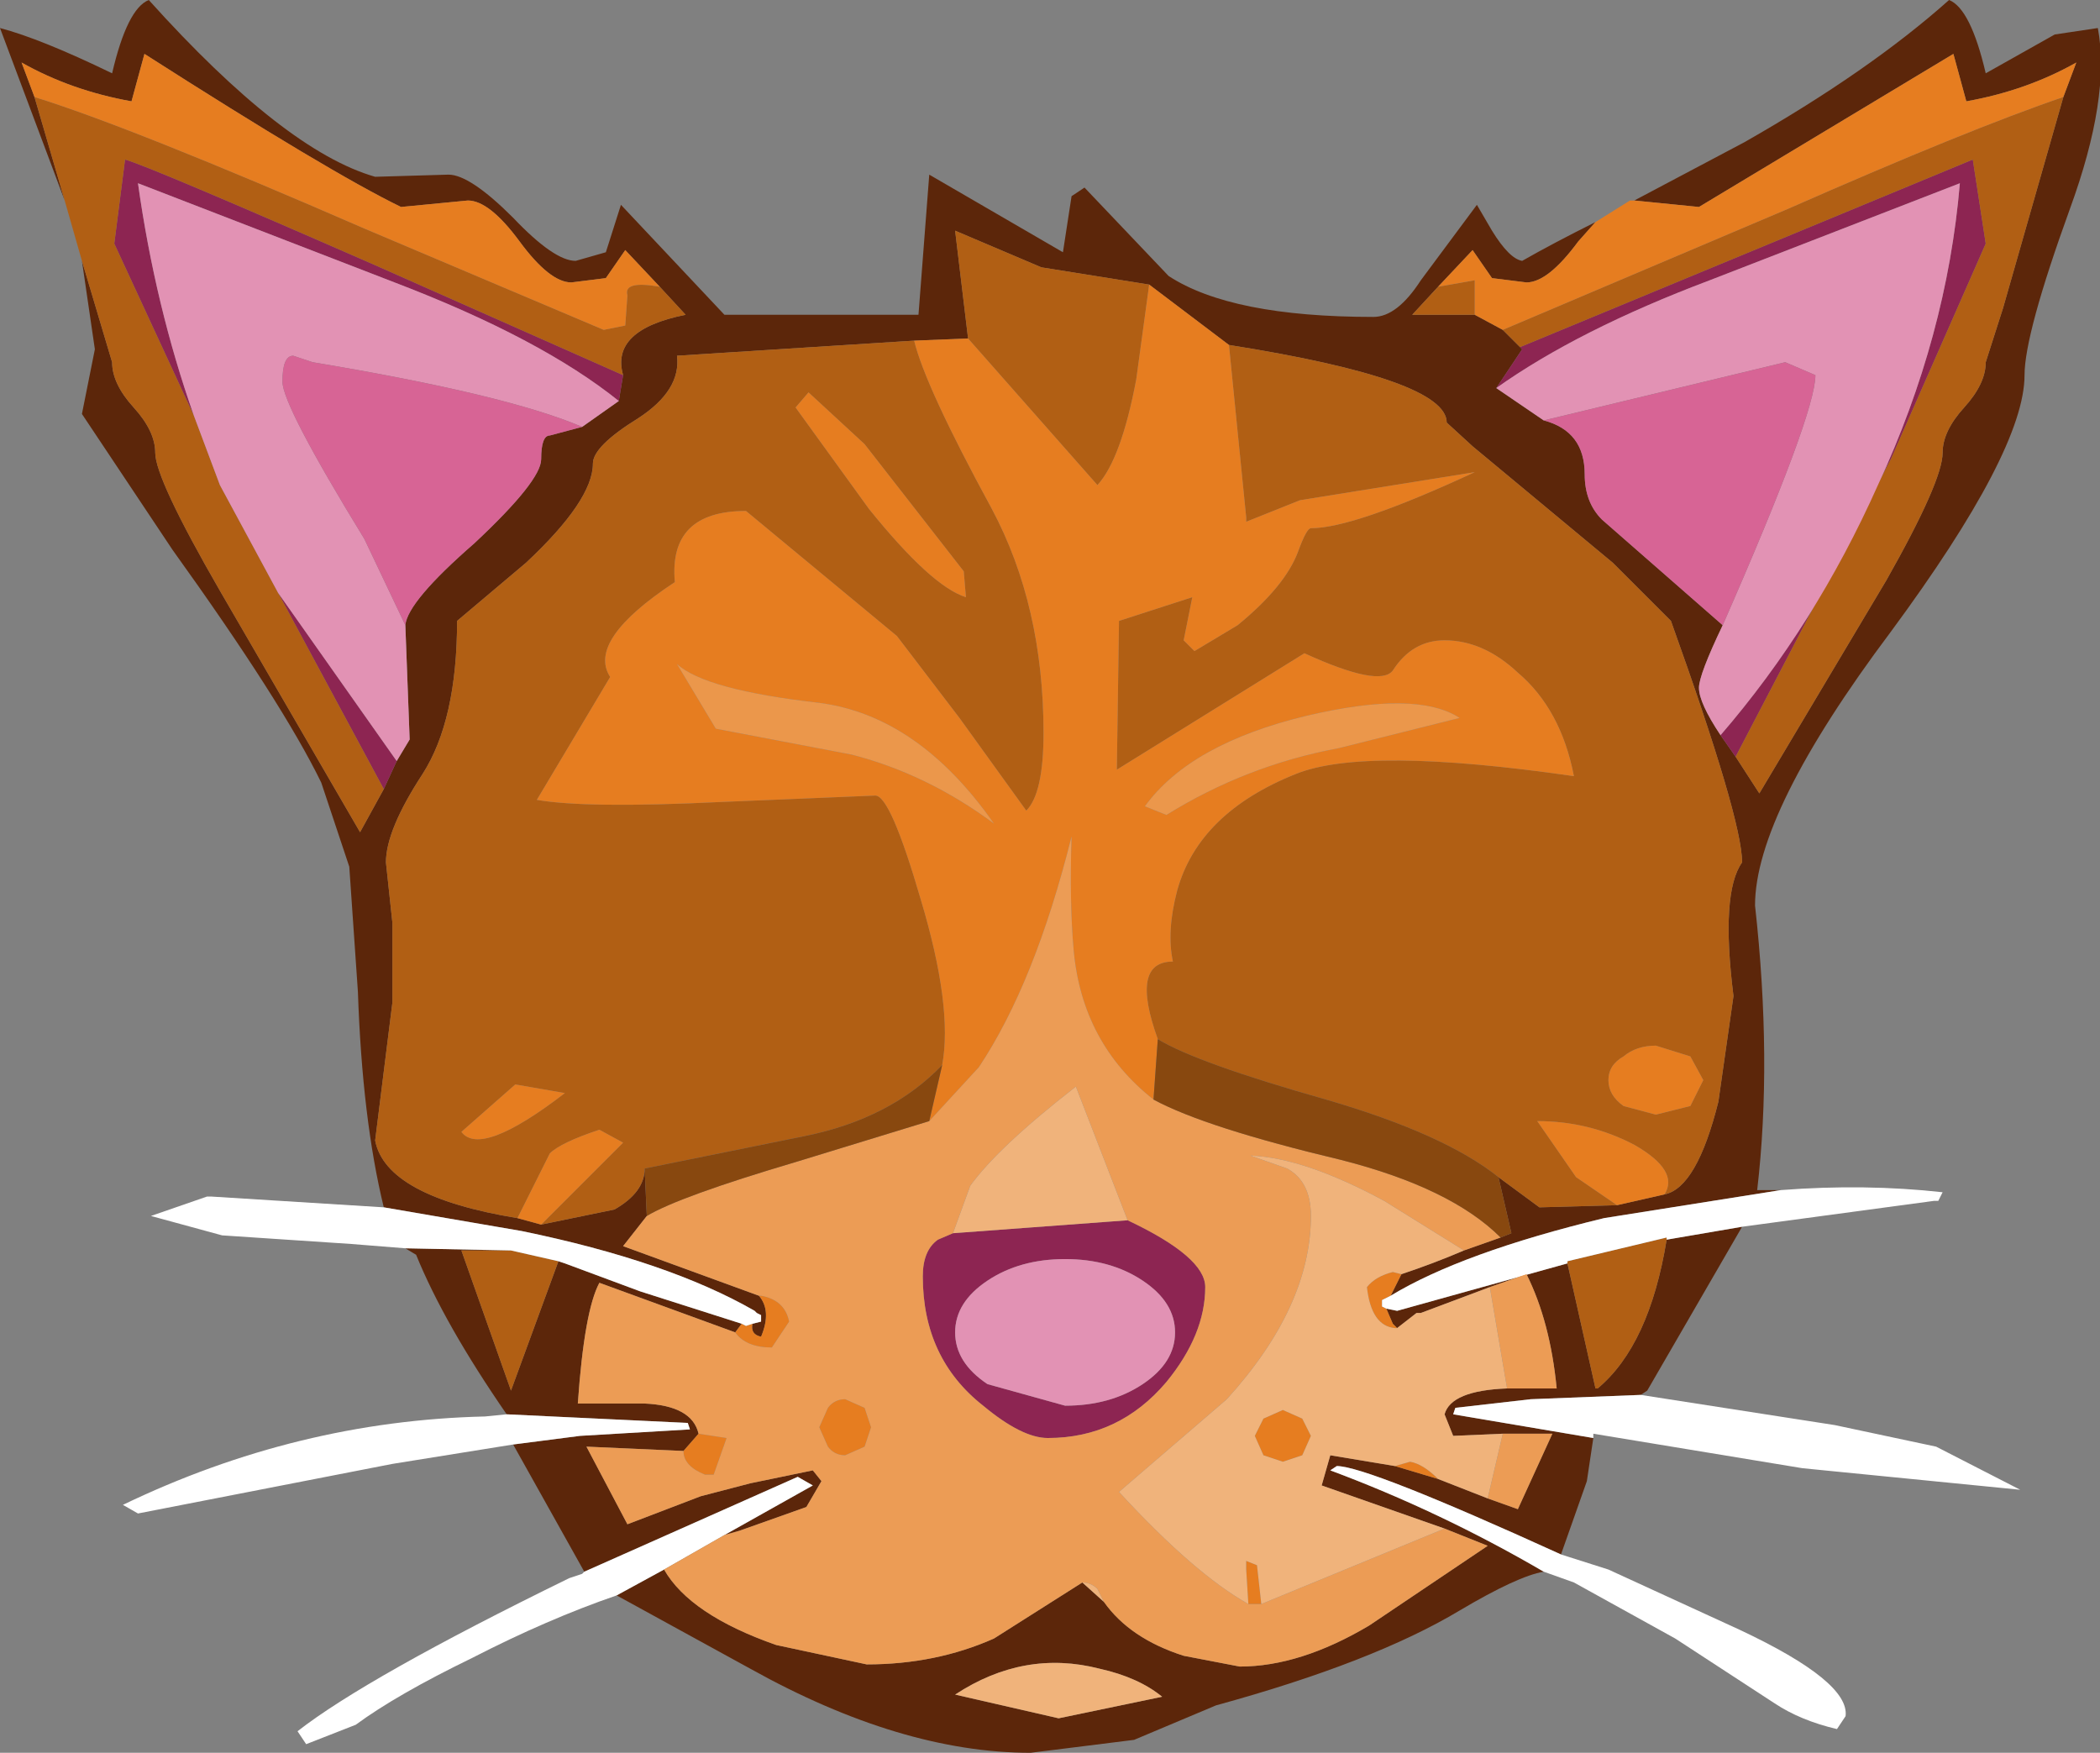 <?xml version="1.0" encoding="UTF-8" standalone="no"?>
<svg xmlns:ffdec="https://www.free-decompiler.com/flash" xmlns:xlink="http://www.w3.org/1999/xlink" ffdec:objectType="shape" height="40.65px" width="48.7px" xmlns="http://www.w3.org/2000/svg">
  <rect width="100%" height="100%" fill="#808080" stroke="none"/>
  <g transform="matrix(1.0, 0.0, 0.0, 1.0, 0.0, 0.0)">
    <path d="M37.9 4.65 L40.45 3.3 Q43.35 1.65 45.2 0.0 45.7 0.2 46.05 1.7 L47.65 0.8 48.65 0.65 Q48.95 2.25 48.0 4.85 46.95 7.75 46.95 8.7 46.95 10.45 43.85 14.65 40.7 18.85 40.7 21.0 41.1 24.6 40.75 27.6 L41.3 27.6 37.2 28.25 Q33.9 29.05 32.25 30.05 L32.5 29.55 Q33.25 29.3 33.95 29.0 L34.8 28.7 35.05 28.6 34.75 27.3 35.7 28.0 37.5 27.95 38.6 27.7 Q39.35 27.55 39.85 25.55 L40.2 23.1 Q39.9 20.7 40.4 20.0 40.4 19.0 38.75 14.4 L37.4 13.05 34.15 10.35 33.55 9.8 Q33.55 8.8 28.5 8.0 L26.65 6.6 24.15 6.2 22.15 5.35 22.45 7.85 21.2 7.9 15.7 8.25 Q15.8 9.05 14.8 9.7 13.75 10.35 13.75 10.75 13.75 11.6 12.2 13.05 L10.6 14.4 Q10.6 16.7 9.8 17.95 8.95 19.25 8.95 20.0 L9.1 21.4 9.1 23.25 8.7 26.45 Q8.95 27.75 12.0 28.25 L12.55 28.4 14.25 28.05 Q14.95 27.65 14.95 27.1 L15.0 28.2 14.45 28.9 17.6 30.05 Q17.9 30.4 17.65 31.0 17.4 30.95 17.45 30.7 L17.65 30.65 17.65 30.5 17.55 30.45 17.5 30.4 Q15.5 29.25 12.1 28.55 L8.9 28.0 Q8.4 25.95 8.3 23.0 L8.1 20.1 7.45 18.15 Q6.55 16.3 4.0 12.75 L1.9 9.6 2.2 8.1 1.9 6.05 2.6 8.4 Q2.6 8.9 3.1 9.45 3.6 10.0 3.6 10.5 3.6 11.1 5.1 13.7 L8.35 19.3 8.9 18.3 9.2 17.65 9.5 17.15 9.4 14.5 Q9.45 13.95 11.0 12.6 12.55 11.15 12.55 10.65 12.55 10.1 12.75 10.1 L13.5 9.9 14.35 9.3 14.45 8.7 Q14.15 7.65 15.9 7.3 L15.3 6.65 14.5 5.8 14.05 6.45 13.25 6.55 Q12.75 6.55 12.05 5.6 11.35 4.65 10.85 4.65 L9.3 4.8 Q7.65 4.0 3.35 1.25 L3.05 2.35 Q1.65 2.1 0.5 1.45 L0.8 2.25 1.5 4.65 0.0 0.65 Q0.95 0.9 2.6 1.7 2.95 0.2 3.45 0.0 6.6 3.5 8.7 4.1 L10.4 4.05 Q10.9 4.05 11.9 5.05 12.85 6.05 13.35 6.05 L14.05 5.85 14.4 4.75 16.8 7.3 21.3 7.3 21.55 4.05 24.65 5.85 24.85 4.55 25.15 4.35 27.1 6.4 Q28.55 7.35 31.85 7.35 32.4 7.35 32.95 6.5 L34.25 4.75 34.6 5.35 Q35.0 6.0 35.3 6.05 36.0 5.65 37.0 5.15 L36.6 5.6 Q35.9 6.55 35.4 6.55 L34.6 6.45 34.15 5.8 33.35 6.65 32.75 7.3 34.2 7.3 34.85 7.65 35.25 8.05 35.3 8.1 34.7 9.0 35.8 9.75 Q36.75 10.0 36.75 11.0 36.75 11.65 37.15 12.05 L39.95 14.5 Q39.4 15.65 39.4 15.95 39.4 16.3 39.9 17.05 L40.25 17.55 40.8 18.4 43.75 13.45 Q45.05 11.15 45.05 10.5 45.05 10.0 45.55 9.45 46.05 8.9 46.05 8.4 L46.45 7.15 47.85 2.25 48.15 1.45 Q47.0 2.1 45.6 2.35 L45.3 1.25 39.4 4.8 37.9 4.65 M40.4 28.45 L38.2 32.25 38.05 32.35 35.5 32.45 33.75 32.65 33.7 32.8 36.95 33.35 36.8 34.35 36.2 36.05 Q31.7 34.0 31.0 34.0 L30.85 34.1 Q33.4 35.05 35.8 36.45 35.2 36.55 33.85 37.35 31.85 38.55 28.2 39.55 L26.3 40.35 23.9 40.65 Q20.9 40.65 17.4 38.7 L14.3 37.0 15.4 36.4 Q16.0 37.45 18.0 38.15 L20.1 38.6 Q21.7 38.6 23.05 38.0 L25.1 36.7 25.6 37.15 Q26.2 38.0 27.45 38.4 L28.75 38.65 Q30.15 38.65 31.75 37.7 L34.5 35.85 33.5 35.45 30.65 34.45 30.85 33.75 32.35 34.0 33.35 34.3 34.5 34.75 35.2 35.0 36.0 33.25 34.85 33.25 33.7 33.3 33.5 32.8 Q33.65 32.25 34.95 32.2 L36.1 32.2 Q35.95 30.65 35.4 29.55 L34.55 29.85 32.95 30.45 32.85 30.45 32.4 30.8 32.3 30.7 32.15 30.35 32.4 30.4 36.35 29.3 37.0 32.2 37.05 32.2 Q38.25 31.2 38.65 28.75 L40.4 28.45 M13.55 36.45 L11.9 33.5 13.45 33.3 16.0 33.15 15.95 33.0 11.75 32.8 Q10.3 30.7 9.65 29.1 L9.4 28.95 11.85 29.0 10.7 29.0 11.85 32.25 12.95 29.25 13.1 29.3 14.85 29.95 17.2 30.7 17.05 30.9 13.9 29.75 Q13.55 30.4 13.4 32.55 L14.95 32.55 Q16.05 32.6 16.2 33.25 L15.85 33.65 13.6 33.55 14.55 35.35 16.25 34.7 17.4 34.4 18.85 34.1 19.05 34.35 18.7 34.95 17.15 35.5 16.8 35.6 18.85 34.45 18.5 34.25 13.55 36.45 M25.5 38.7 Q23.75 38.25 22.15 39.3 L24.55 39.85 26.95 39.35 Q26.4 38.9 25.5 38.7" fill="#5c260a" fill-rule="evenodd" stroke="none"/>
    <path d="M40.25 17.55 L39.9 17.05 Q42.1 14.5 43.55 11.25 45.15 7.8 45.45 4.25 L39.65 6.5 Q36.6 7.65 34.7 9.0 L35.3 8.1 35.25 8.05 45.75 3.7 46.05 5.65 43.85 10.65 40.25 17.55 M14.45 8.7 L14.35 9.3 Q12.55 7.85 9.15 6.55 L3.2 4.25 Q3.6 7.1 4.5 9.65 L2.65 5.65 2.9 3.7 Q3.45 3.85 8.7 6.15 L14.45 8.7 M9.2 17.65 L8.9 18.3 6.45 13.75 9.2 17.65 M26.15 28.3 Q27.95 29.15 27.95 29.85 27.95 30.95 27.05 32.05 25.95 33.35 24.3 33.35 23.7 33.35 22.8 32.6 21.4 31.5 21.4 29.6 21.4 29.0 21.75 28.75 L22.1 28.6 26.15 28.3 M26.5 29.7 Q25.75 29.2 24.7 29.2 23.65 29.2 22.9 29.7 22.15 30.2 22.15 30.9 22.15 31.6 22.9 32.1 L24.7 32.6 Q25.75 32.6 26.5 32.1 27.25 31.6 27.25 30.9 27.25 30.2 26.5 29.7" fill="#8d2552" fill-rule="evenodd" stroke="none"/>
    <path d="M1.9 6.05 L1.5 4.65 0.8 2.25 Q3.05 2.95 8.45 5.3 L14.0 7.65 14.5 7.55 14.55 6.85 Q14.45 6.5 15.3 6.65 L15.9 7.3 Q14.15 7.65 14.45 8.7 L8.7 6.15 Q3.45 3.85 2.9 3.7 L2.65 5.65 4.5 9.65 5.1 11.25 6.45 13.75 8.9 18.3 8.35 19.3 5.1 13.7 Q3.6 11.1 3.6 10.5 3.6 10.0 3.1 9.45 2.6 8.9 2.6 8.4 L1.9 6.05 M47.85 2.25 L46.45 7.15 46.05 8.4 Q46.05 8.9 45.55 9.45 45.05 10.0 45.05 10.5 45.05 11.15 43.75 13.45 L40.8 18.4 40.25 17.55 43.85 10.65 46.05 5.65 45.75 3.7 35.25 8.05 34.85 7.65 41.45 4.85 Q45.65 3.0 47.85 2.25 M34.2 7.3 L32.75 7.3 33.35 6.65 34.2 6.5 34.2 7.3 M28.5 8.0 Q33.55 8.8 33.55 9.8 L34.15 10.35 37.4 13.05 38.75 14.4 Q40.4 19.0 40.4 20.0 39.9 20.7 40.2 23.1 L39.85 25.55 Q39.35 27.55 38.6 27.7 38.95 27.15 37.9 26.55 36.85 26.0 35.65 26.0 L36.55 27.3 37.5 27.95 35.7 28.0 34.75 27.3 Q33.5 26.3 30.75 25.5 27.75 24.65 26.85 24.1 26.2 22.3 27.2 22.3 27.05 21.6 27.3 20.65 27.8 18.85 30.05 17.95 31.65 17.3 36.5 18.0 36.2 16.45 35.2 15.6 34.4 14.85 33.5 14.85 32.75 14.85 32.3 15.55 32.0 15.95 30.25 15.15 L25.9 17.85 25.95 14.4 27.65 13.85 27.45 14.85 27.7 15.1 28.7 14.5 Q29.8 13.6 30.1 12.8 30.3 12.25 30.4 12.25 31.4 12.25 34.2 10.95 L30.15 11.6 28.9 12.1 28.9 12.0 28.5 8.0 M26.65 6.6 L26.35 8.8 Q26.0 10.65 25.45 11.25 L22.45 7.85 22.15 5.35 24.15 6.2 26.65 6.6 M21.2 7.9 Q21.45 8.95 23.0 11.8 24.2 14.05 24.2 17.0 24.2 18.4 23.8 18.8 L22.25 16.65 20.8 14.75 17.3 11.85 Q15.5 11.85 15.65 13.5 13.6 14.85 14.15 15.7 L12.45 18.55 Q13.6 18.75 16.7 18.6 L20.3 18.45 Q20.65 18.45 21.35 20.85 22.1 23.35 21.85 24.7 20.65 25.95 18.65 26.35 L14.95 27.1 Q14.95 27.65 14.25 28.05 L12.55 28.4 14.45 26.5 13.9 26.2 Q13.0 26.5 12.75 26.75 L12.0 28.25 Q8.95 27.75 8.7 26.45 L9.1 23.25 9.1 21.4 8.95 20.0 Q8.95 19.25 9.8 17.95 10.6 16.7 10.6 14.4 L12.2 13.05 Q13.75 11.6 13.75 10.75 13.75 10.35 14.8 9.7 15.8 9.05 15.7 8.25 L21.2 7.9 M22.4 13.85 L22.35 13.25 20.05 10.3 18.75 9.1 18.45 9.45 20.15 11.8 Q21.6 13.6 22.4 13.85 M38.4 24.25 Q37.95 24.25 37.65 24.5 37.3 24.7 37.3 25.05 37.3 25.4 37.65 25.65 L38.4 25.85 39.2 25.65 39.5 25.05 39.2 24.5 38.4 24.25 M12.95 29.25 L11.85 32.25 10.7 29.0 11.85 29.0 12.95 29.25 M11.95 25.15 L10.7 26.25 Q11.15 26.85 13.1 25.35 L11.95 25.15 M36.35 29.3 L36.35 29.25 38.65 28.7 38.65 28.75 Q38.25 31.2 37.05 32.2 L37.0 32.2 36.35 29.3" fill="#b15f14" fill-rule="evenodd" stroke="none"/>
    <path d="M37.0 5.15 L37.8 4.65 37.9 4.65 39.4 4.8 45.3 1.25 45.6 2.35 Q47.0 2.1 48.15 1.45 L47.85 2.25 Q45.65 3.0 41.45 4.85 L34.85 7.65 34.2 7.3 34.2 6.5 33.35 6.65 34.15 5.8 34.6 6.45 35.4 6.55 Q35.9 6.55 36.6 5.6 L37.0 5.15 M38.6 27.7 L37.5 27.95 36.55 27.3 35.65 26.0 Q36.85 26.0 37.9 26.55 38.95 27.15 38.6 27.7 M32.5 29.55 L32.25 30.05 32.05 30.15 32.05 30.3 32.15 30.35 32.3 30.7 32.4 30.8 32.35 30.8 Q31.8 30.75 31.7 29.85 31.9 29.6 32.3 29.5 L32.5 29.55 M28.5 8.0 L28.9 12.0 28.9 12.1 30.15 11.6 34.2 10.95 Q31.4 12.25 30.4 12.25 30.3 12.25 30.1 12.8 29.8 13.6 28.7 14.5 L27.7 15.1 27.45 14.85 27.65 13.85 25.95 14.4 25.9 17.85 30.25 15.15 Q32.0 15.95 32.3 15.55 32.75 14.85 33.5 14.85 34.4 14.85 35.2 15.6 36.2 16.45 36.5 18.0 31.65 17.3 30.05 17.95 27.8 18.85 27.3 20.65 27.05 21.6 27.2 22.3 26.2 22.3 26.85 24.1 L26.75 25.5 Q25.1 24.2 24.9 22.05 24.8 20.95 24.85 19.4 24.0 22.8 22.7 24.75 L21.55 26.0 21.85 24.7 Q22.1 23.35 21.35 20.85 20.65 18.45 20.3 18.45 L16.7 18.6 Q13.6 18.75 12.45 18.55 L14.15 15.7 Q13.6 14.85 15.65 13.5 15.5 11.85 17.3 11.85 L20.8 14.75 22.25 16.65 23.8 18.8 Q24.2 18.4 24.2 17.0 24.2 14.05 23.0 11.8 21.45 8.95 21.2 7.9 L22.45 7.85 25.45 11.25 Q26.0 10.65 26.35 8.8 L26.65 6.6 28.5 8.0 M22.4 13.85 Q21.6 13.6 20.15 11.8 L18.45 9.45 18.75 9.1 20.05 10.3 22.35 13.25 22.4 13.85 M26.55 18.7 L27.05 18.9 Q28.9 17.75 31.05 17.35 L33.85 16.65 Q32.85 16.0 30.3 16.6 27.6 17.25 26.55 18.7 M38.4 24.25 L39.2 24.5 39.5 25.05 39.2 25.65 38.4 25.85 37.65 25.65 Q37.3 25.4 37.3 25.05 37.3 24.7 37.65 24.5 37.95 24.25 38.4 24.25 M0.8 2.25 L0.5 1.45 Q1.65 2.1 3.05 2.35 L3.35 1.25 Q7.65 4.0 9.3 4.8 L10.85 4.65 Q11.35 4.65 12.05 5.6 12.75 6.55 13.25 6.55 L14.05 6.45 14.5 5.8 15.3 6.65 Q14.45 6.5 14.55 6.85 L14.5 7.55 14.0 7.65 8.45 5.3 Q3.05 2.95 0.8 2.25 M19.0 16.3 Q16.35 16.0 15.7 15.4 L16.6 16.9 19.75 17.5 Q21.5 17.95 23.05 19.1 21.3 16.6 19.0 16.3 M17.45 30.7 Q17.4 30.95 17.65 31.0 17.9 30.4 17.6 30.05 L17.65 30.05 Q18.2 30.15 18.3 30.65 L17.9 31.25 Q17.3 31.25 17.05 30.9 L17.2 30.7 17.3 30.75 17.45 30.7 M12.55 28.4 L12.0 28.25 12.75 26.75 Q13.0 26.5 13.9 26.2 L14.45 26.5 12.55 28.4 M11.95 25.15 L13.1 25.35 Q11.15 26.85 10.7 26.25 L11.95 25.15 M29.25 37.2 L28.95 37.2 28.9 36.4 28.9 36.2 29.15 36.3 29.25 37.2 M19.2 32.65 Q19.35 32.45 19.6 32.45 L20.05 32.65 20.2 33.1 20.05 33.55 19.6 33.75 Q19.35 33.75 19.2 33.55 L19.0 33.1 19.2 32.65 M15.85 33.65 L16.2 33.25 16.85 33.35 16.55 34.2 16.35 34.2 Q15.85 34.0 15.85 33.65 M33.35 34.3 L32.35 34.0 32.7 33.9 Q33.0 33.95 33.35 34.3 M29.3 32.9 L29.75 32.7 30.2 32.9 30.4 33.3 30.2 33.75 29.75 33.9 29.3 33.75 29.1 33.3 29.3 32.9" fill="#e67d20" fill-rule="evenodd" stroke="none"/>
    <path d="M39.9 17.05 Q39.4 16.3 39.4 15.95 39.4 15.65 39.95 14.5 42.1 9.6 42.1 8.7 L41.4 8.4 35.8 9.75 34.7 9.0 Q36.6 7.65 39.65 6.5 L45.45 4.25 Q45.15 7.8 43.55 11.25 42.1 14.5 39.9 17.05 M14.35 9.3 L13.5 9.9 Q11.75 9.15 7.25 8.4 L6.8 8.25 Q6.55 8.25 6.55 8.85 6.55 9.4 8.45 12.5 L9.4 14.5 9.5 17.15 9.2 17.65 6.45 13.75 5.1 11.25 4.5 9.65 Q3.6 7.1 3.2 4.25 L9.15 6.55 Q12.55 7.85 14.35 9.3 M26.5 29.7 Q27.25 30.2 27.25 30.9 27.25 31.6 26.5 32.1 25.75 32.6 24.7 32.6 L22.9 32.1 Q22.15 31.6 22.15 30.9 22.15 30.2 22.9 29.7 23.65 29.2 24.7 29.2 25.75 29.2 26.5 29.7" fill="#e292b4" fill-rule="evenodd" stroke="none"/>
    <path d="M39.95 14.5 L37.15 12.05 Q36.75 11.65 36.75 11.0 36.75 10.0 35.8 9.75 L41.4 8.4 42.1 8.7 Q42.1 9.6 39.95 14.5 M13.5 9.9 L12.75 10.1 Q12.55 10.1 12.55 10.65 12.55 11.15 11.0 12.6 9.45 13.95 9.4 14.5 L8.45 12.5 Q6.55 9.4 6.55 8.85 6.55 8.25 6.8 8.25 L7.25 8.4 Q11.75 9.15 13.5 9.9" fill="#d76495" fill-rule="evenodd" stroke="none"/>
    <path d="M41.3 27.6 Q43.25 27.45 45.05 27.65 L44.95 27.85 44.85 27.85 40.4 28.45 40.4 28.4 40.4 28.45 38.65 28.75 38.65 28.7 36.35 29.25 36.35 29.3 32.4 30.4 32.15 30.35 32.05 30.3 32.05 30.15 32.25 30.05 Q33.9 29.05 37.2 28.25 L41.3 27.6 M38.05 32.35 L42.55 33.05 44.9 33.55 46.85 34.55 41.8 34.05 36.95 33.25 36.95 33.35 33.7 32.8 33.75 32.65 35.5 32.45 38.05 32.35 M36.2 36.05 L37.3 36.4 40.35 37.8 Q42.9 39.0 42.8 39.8 L42.6 40.1 Q41.75 39.9 41.15 39.5 L38.85 38.0 36.5 36.7 35.8 36.45 Q33.4 35.05 30.85 34.1 L31.0 34.0 Q31.7 34.0 36.2 36.05 M14.3 37.0 Q12.7 37.55 10.95 38.45 9.2 39.3 8.25 40.0 L7.1 40.45 6.9 40.15 Q8.5 38.9 13.2 36.6 L13.5 36.5 13.55 36.45 18.5 34.25 18.85 34.45 16.8 35.6 15.4 36.4 14.3 37.0 M11.9 33.5 L9.1 33.95 3.2 35.1 2.85 34.9 Q6.9 32.95 11.25 32.85 L11.75 32.8 15.95 33.0 16.0 33.15 13.45 33.3 11.9 33.5 M9.4 28.95 L8.15 28.85 5.15 28.65 3.5 28.2 4.8 27.75 4.9 27.75 8.9 28.0 12.1 28.55 Q15.5 29.25 17.5 30.4 L17.55 30.45 17.65 30.5 17.65 30.65 17.45 30.7 17.3 30.75 17.2 30.7 14.85 29.95 13.1 29.3 12.95 29.25 11.85 29.0 9.4 28.95" fill="#ffffff" fill-rule="evenodd" stroke="none"/>
    <path d="M34.8 28.7 L33.95 29.0 32.1 27.85 Q30.25 26.85 29.0 26.8 L29.85 27.1 Q30.4 27.4 30.4 28.2 30.4 30.3 28.45 32.45 L25.95 34.6 Q27.7 36.5 28.95 37.2 L29.25 37.2 33.5 35.45 34.5 35.85 31.75 37.7 Q30.15 38.65 28.75 38.65 L27.45 38.4 Q26.2 38.0 25.6 37.15 L25.45 36.85 Q25.3 36.7 25.1 36.7 L23.05 38.0 Q21.7 38.6 20.1 38.6 L18.0 38.15 Q16.0 37.45 15.4 36.4 L16.8 35.6 17.15 35.5 18.7 34.95 19.05 34.35 18.85 34.1 17.4 34.4 16.25 34.7 14.55 35.35 13.6 33.55 15.85 33.65 Q15.85 34.0 16.35 34.2 L16.55 34.2 16.85 33.35 16.2 33.25 Q16.05 32.6 14.95 32.55 L13.4 32.55 Q13.55 30.4 13.9 29.75 L17.05 30.9 Q17.3 31.25 17.9 31.25 L18.3 30.65 Q18.2 30.15 17.65 30.05 L17.6 30.05 14.45 28.9 15.0 28.2 Q15.75 27.75 18.45 26.95 L21.55 26.0 22.7 24.75 Q24.0 22.8 24.85 19.4 24.8 20.95 24.9 22.05 25.1 24.2 26.75 25.5 27.95 26.15 31.1 26.9 33.65 27.55 34.8 28.7 M19.2 32.65 L19.0 33.1 19.2 33.55 Q19.35 33.75 19.6 33.75 L20.05 33.55 20.2 33.1 20.05 32.65 19.6 32.45 Q19.35 32.45 19.2 32.65 M34.55 29.85 L35.4 29.55 Q35.95 30.65 36.1 32.2 L34.95 32.2 34.55 29.85 M34.85 33.25 L36.0 33.25 35.2 35.0 34.5 34.75 34.85 33.25 M22.1 28.6 L21.75 28.75 Q21.4 29.0 21.4 29.6 21.4 31.5 22.8 32.6 23.7 33.35 24.3 33.35 25.95 33.35 27.05 32.05 27.95 30.95 27.95 29.85 27.95 29.15 26.15 28.3 L24.95 25.2 Q23.15 26.6 22.5 27.5 L22.1 28.6" fill="#ec9c55" fill-rule="evenodd" stroke="none"/>
    <path d="M26.55 18.7 Q27.6 17.25 30.3 16.6 32.85 16.0 33.85 16.65 L31.05 17.35 Q28.9 17.75 27.05 18.9 L26.55 18.7 M19.0 16.3 Q21.3 16.6 23.05 19.1 21.5 17.95 19.75 17.5 L16.6 16.9 15.7 15.4 Q16.35 16.0 19.0 16.3" fill="#eb974b" fill-rule="evenodd" stroke="none"/>
    <path d="M34.75 27.3 L35.05 28.6 34.8 28.7 Q33.65 27.55 31.1 26.9 27.95 26.15 26.75 25.5 L26.85 24.1 Q27.75 24.65 30.75 25.5 33.5 26.3 34.75 27.3 M21.85 24.7 L21.55 26.0 18.45 26.95 Q15.75 27.75 15.0 28.2 L14.95 27.1 18.65 26.35 Q20.65 25.95 21.85 24.7" fill="#88480f" fill-rule="evenodd" stroke="none"/>
    <path d="M33.95 29.0 Q33.25 29.3 32.5 29.55 L32.3 29.5 Q31.9 29.6 31.7 29.85 31.8 30.75 32.35 30.8 L32.4 30.8 32.85 30.45 32.95 30.45 34.55 29.85 34.95 32.2 Q33.65 32.25 33.5 32.8 L33.7 33.3 34.85 33.25 34.5 34.75 33.35 34.3 Q33.0 33.95 32.7 33.9 L32.35 34.0 30.85 33.75 30.65 34.45 33.5 35.45 29.25 37.2 29.15 36.3 28.9 36.2 28.9 36.4 28.95 37.2 Q27.7 36.5 25.95 34.6 L28.45 32.45 Q30.4 30.3 30.4 28.2 30.4 27.4 29.85 27.1 L29.0 26.8 Q30.25 26.85 32.1 27.85 L33.95 29.0 M25.1 36.7 Q25.3 36.7 25.45 36.85 L25.6 37.15 25.1 36.7 M26.15 28.3 L22.1 28.6 22.5 27.5 Q23.15 26.6 24.95 25.2 L26.15 28.3 M29.3 32.9 L29.1 33.3 29.3 33.75 29.75 33.9 30.2 33.75 30.4 33.3 30.2 32.9 29.75 32.7 29.3 32.9 M25.5 38.7 Q26.4 38.9 26.95 39.35 L24.55 39.85 22.15 39.3 Q23.75 38.25 25.5 38.7" fill="#f0b37b" fill-rule="evenodd" stroke="none"/>
  </g>
</svg>
